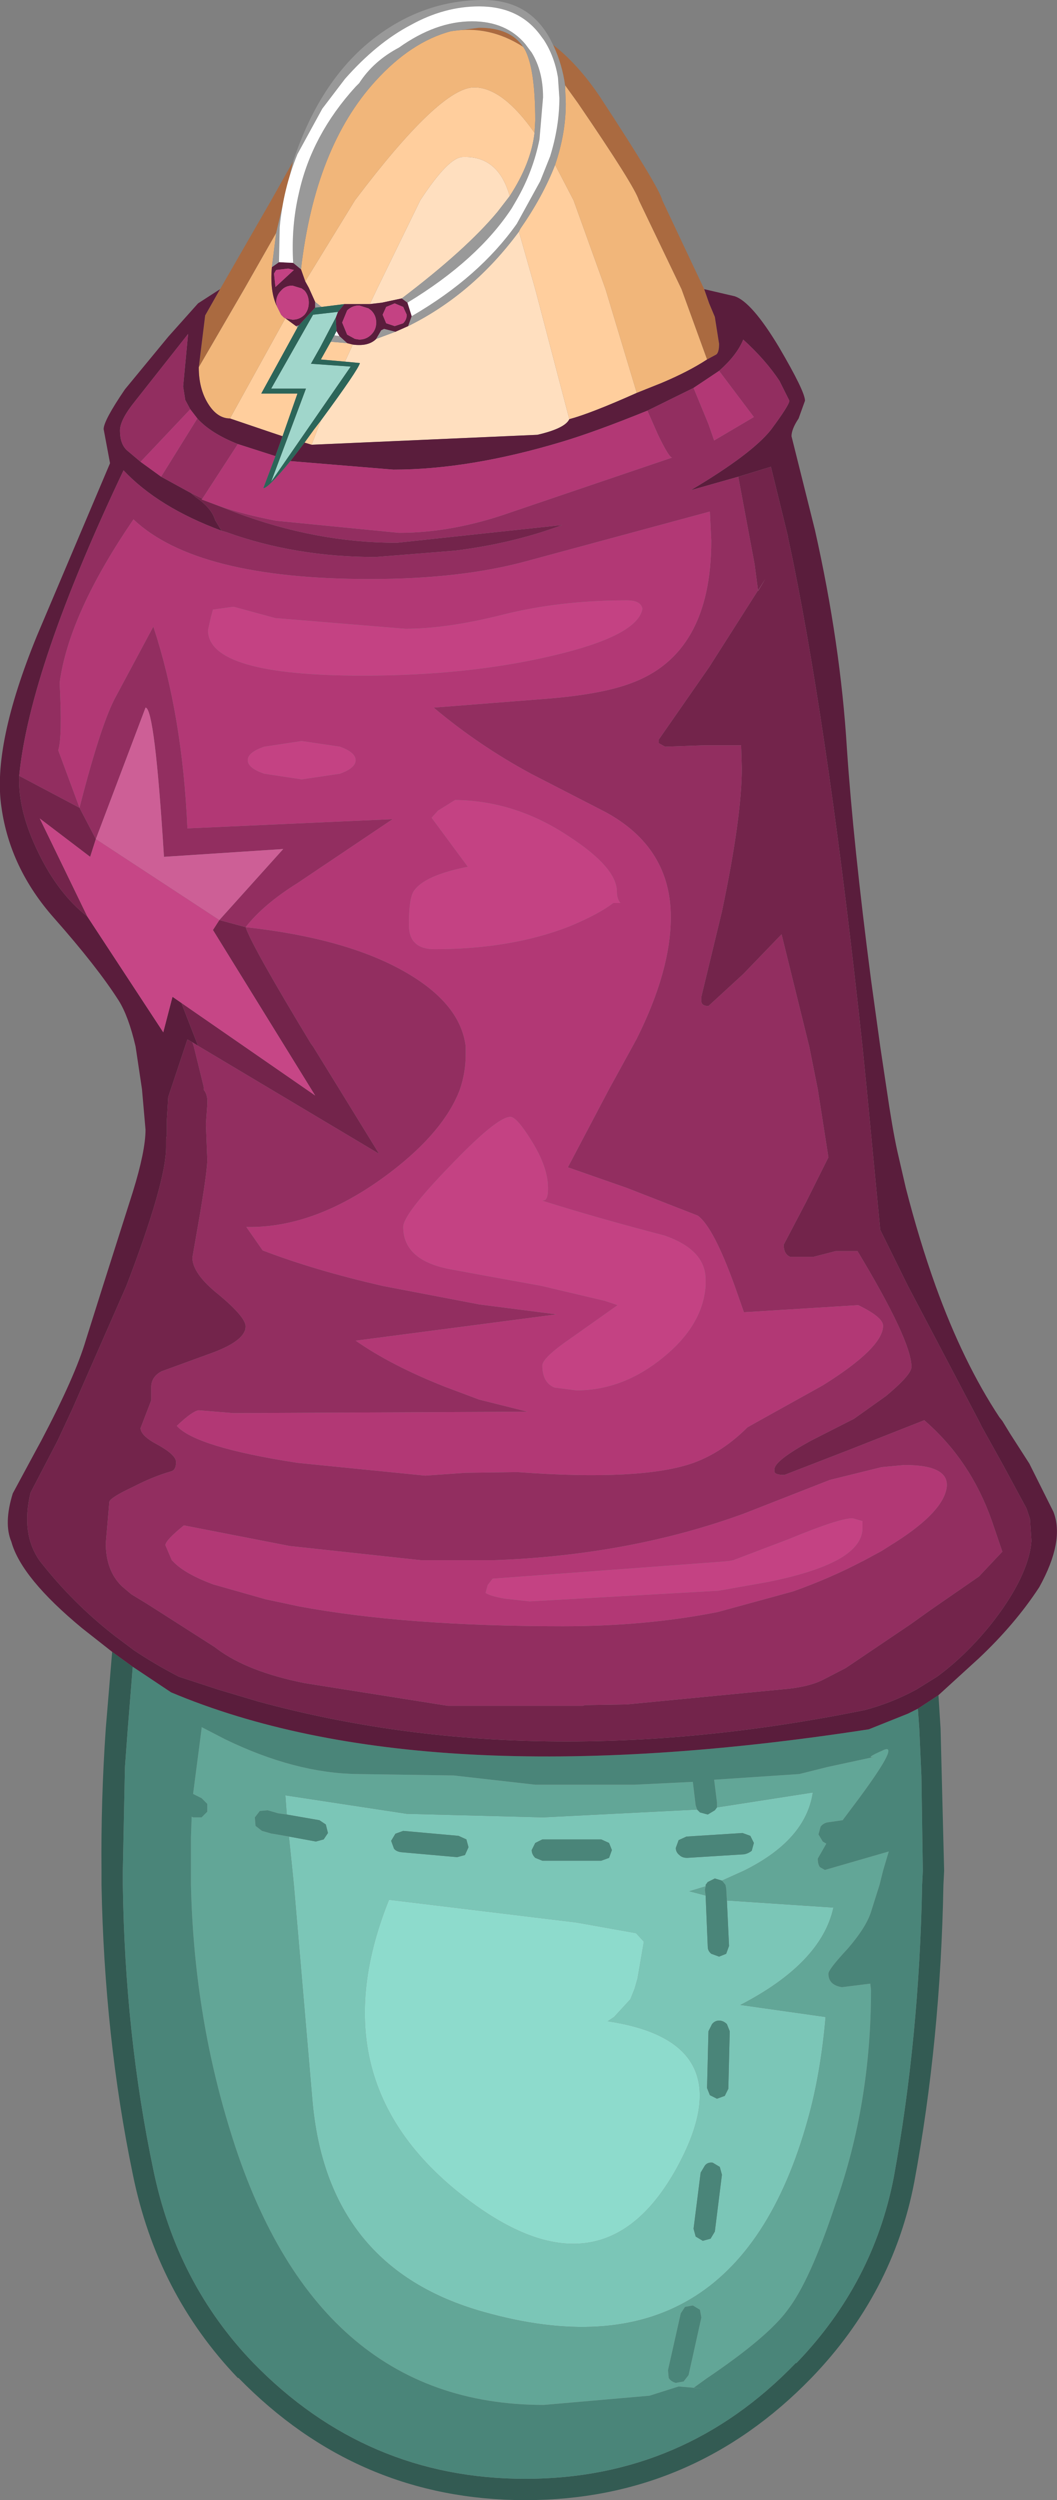 <?xml version="1.0" encoding="UTF-8" standalone="no"?>
<svg xmlns:ffdec="https://www.free-decompiler.com/flash" xmlns:xlink="http://www.w3.org/1999/xlink" ffdec:objectType="shape" height="175.95px" width="74.45px" xmlns="http://www.w3.org/2000/svg">
  <rect width="100%" height="100%" fill="#808080" stroke="none"/>
  <g transform="matrix(1.0, 0.0, 0.0, 1.0, 30.7, 138.6)">
    <path d="M19.8 -11.4 L26.55 -12.45 Q26.05 -9.1 21.7 -6.95 L20.15 -6.25 19.65 -6.4 19.15 -6.15 19.0 -5.95 19.0 -5.85 17.85 -5.5 19.0 -5.2 19.15 -1.6 Q19.15 -1.3 19.4 -1.1 L19.95 -0.9 20.45 -1.1 20.65 -1.65 20.5 -4.85 28.0 -4.35 Q27.15 -0.45 21.45 2.5 L27.45 3.35 Q27.1 7.35 26.2 10.55 21.05 29.1 3.35 24.1 -7.7 21.0 -8.7 9.15 L-10.0 -5.95 -10.1 -6.95 -10.35 -9.35 -8.45 -9.0 -7.9 -9.15 -7.6 -9.6 -7.75 -10.2 -8.2 -10.5 -10.5 -10.9 -10.6 -12.25 -2.05 -10.95 7.55 -10.7 18.4 -11.25 18.6 -11.05 19.15 -10.9 19.65 -11.2 19.8 -11.4 M-2.45 -8.25 L1.5 -7.9 2.05 -8.05 2.3 -8.6 2.15 -9.15 1.6 -9.4 -2.3 -9.75 -2.85 -9.55 -3.15 -9.05 -2.95 -8.5 Q-2.8 -8.3 -2.45 -8.25 M10.15 -7.65 L11.65 -7.65 12.2 -7.85 12.4 -8.4 12.2 -8.9 11.65 -9.15 10.15 -9.15 7.5 -9.15 7.0 -8.9 6.75 -8.4 Q6.75 -8.1 7.0 -7.85 L7.5 -7.65 10.15 -7.65 M17.7 -7.85 L21.7 -8.1 Q22.0 -8.15 22.25 -8.35 L22.4 -8.9 22.15 -9.4 21.6 -9.6 17.65 -9.35 17.1 -9.1 16.9 -8.55 Q16.9 -8.25 17.15 -8.05 17.35 -7.85 17.7 -7.85 M-3.3 -4.9 Q-8.65 8.4 2.8 16.6 11.9 23.1 16.95 14.0 21.85 5.1 12.1 3.65 L12.55 3.35 13.7 2.1 14.0 1.35 14.2 0.65 14.65 -1.95 14.1 -2.55 9.9 -3.3 -3.3 -4.9 M20.6 8.4 L20.7 4.35 20.5 3.85 Q20.25 3.6 19.95 3.6 19.65 3.6 19.45 3.85 L19.2 4.35 19.1 8.35 19.3 8.85 19.8 9.1 20.35 8.9 20.6 8.4 M19.65 18.45 L20.15 14.45 20.0 13.9 19.5 13.6 Q19.15 13.55 18.95 13.8 L18.65 14.3 18.15 18.25 18.3 18.8 18.8 19.1 19.35 18.95 19.65 18.45" fill="#7bc6b7" fill-rule="evenodd" stroke="none"/>
    <path d="M35.4 -19.3 L35.55 -16.95 35.8 -6.95 35.75 -5.95 Q35.55 5.0 33.7 14.95 32.2 22.8 26.45 28.75 18.1 37.35 6.3 37.35 -5.5 37.35 -13.9 28.75 L-13.95 28.75 Q-19.65 22.8 -21.35 14.4 -23.35 4.75 -23.55 -5.95 L-23.55 -6.95 Q-23.6 -11.85 -23.25 -16.95 L-22.8 -22.35 -21.35 -21.3 -21.7 -16.95 -21.9 -14.25 -22.05 -6.95 -22.05 -5.95 Q-21.9 4.6 -19.9 14.1 -18.25 22.1 -12.85 27.7 -4.9 35.85 6.3 35.85 17.5 35.85 25.35 27.7 L25.4 27.7 Q30.8 22.1 32.25 14.65 34.05 4.85 34.25 -5.95 L34.3 -6.95 34.2 -13.6 34.05 -16.95 33.95 -18.35 35.4 -19.3" fill="#335b53" fill-rule="evenodd" stroke="none"/>
    <path d="M18.4 -11.25 L18.3 -11.55 18.1 -13.2 14.0 -13.0 7.0 -13.0 1.25 -13.65 -5.5 -13.75 Q-9.9 -13.8 -14.85 -16.2 L-16.3 -16.95 -16.5 -17.05 -16.5 -16.95 -17.1 -12.35 -16.5 -12.05 -16.1 -11.65 -16.1 -11.1 -16.5 -10.7 -17.1 -10.7 -17.2 -10.75 -17.25 -9.3 -17.25 -6.95 -17.25 -5.95 Q-17.05 3.05 -14.5 11.3 -8.6 30.65 7.6 30.65 L15.05 30.0 17.1 29.35 18.85 29.5 18.15 29.45 19.05 28.8 Q23.35 25.9 24.75 24.0 26.35 21.95 28.15 16.5 30.65 9.45 30.65 1.45 L30.6 1.0 28.6 1.25 Q27.65 1.1 27.65 0.3 27.65 0.0 29.0 -1.45 30.3 -2.95 30.65 -4.05 L31.25 -5.95 31.5 -6.95 31.9 -8.3 27.4 -7.0 27.05 -7.2 Q26.9 -7.4 26.9 -7.8 L27.5 -8.85 27.25 -9.0 26.95 -9.5 27.1 -10.05 Q27.3 -10.3 27.6 -10.35 L28.65 -10.5 29.85 -12.1 Q32.8 -16.1 31.45 -15.4 30.2 -14.85 30.85 -14.95 L27.6 -14.25 25.6 -13.75 19.6 -13.35 19.8 -11.75 19.8 -11.4 19.65 -11.2 19.15 -10.9 18.6 -11.05 18.4 -11.25 M20.15 -6.25 L20.2 -6.2 20.4 -5.95 20.45 -5.7 20.5 -4.85 20.65 -1.65 20.45 -1.1 19.95 -0.9 19.4 -1.1 Q19.15 -1.3 19.15 -1.6 L19.0 -5.2 18.95 -5.6 19.0 -5.85 19.0 -5.95 19.15 -6.15 19.65 -6.4 20.15 -6.25 M-10.35 -9.35 L-11.5 -9.55 -11.55 -9.55 -12.25 -9.75 -12.7 -10.1 -12.75 -10.7 -12.4 -11.15 -11.85 -11.2 -11.15 -11.0 -11.2 -11.0 -10.5 -10.9 -8.2 -10.5 -7.75 -10.2 -7.6 -9.6 -7.9 -9.15 -8.45 -9.0 -10.35 -9.35 M17.7 -7.85 Q17.35 -7.85 17.15 -8.05 16.9 -8.25 16.9 -8.55 L17.1 -9.1 17.65 -9.35 21.6 -9.6 22.15 -9.4 22.4 -8.9 22.25 -8.35 Q22.0 -8.15 21.7 -8.1 L17.7 -7.85 M10.15 -7.65 L7.5 -7.65 7.0 -7.85 Q6.75 -8.1 6.75 -8.4 L7.0 -8.9 7.5 -9.15 10.15 -9.15 11.65 -9.15 12.2 -8.9 12.4 -8.4 12.2 -7.85 11.65 -7.65 10.15 -7.65 M-2.45 -8.25 Q-2.8 -8.3 -2.95 -8.5 L-3.15 -9.05 -2.85 -9.55 -2.3 -9.75 1.6 -9.4 2.15 -9.15 2.3 -8.6 2.05 -8.05 1.5 -7.9 -2.45 -8.25 M-21.35 -21.3 L-18.65 -19.5 Q-0.95 -12.05 30.5 -16.9 L33.25 -18.0 33.95 -18.35 34.05 -16.95 34.2 -13.6 34.3 -6.95 34.25 -5.95 Q34.05 4.85 32.25 14.65 30.8 22.1 25.4 27.7 L25.35 27.7 Q17.5 35.85 6.3 35.85 -4.9 35.85 -12.85 27.7 -18.25 22.1 -19.9 14.1 -21.9 4.6 -22.05 -5.95 L-22.05 -6.95 -21.9 -14.25 -21.7 -16.95 -21.35 -21.3 M19.65 18.45 L19.35 18.95 18.8 19.1 18.3 18.8 18.15 18.25 18.65 14.3 18.95 13.8 Q19.15 13.55 19.5 13.6 L20.0 13.9 20.15 14.45 19.65 18.45 M20.6 8.4 L20.35 8.9 19.8 9.1 19.3 8.85 19.1 8.35 19.2 4.35 19.45 3.85 Q19.65 3.6 19.95 3.6 20.25 3.6 20.5 3.85 L20.7 4.35 20.6 8.4 M17.8 28.55 L17.45 29.0 16.9 29.1 Q16.55 29.0 16.4 28.75 L16.35 28.2 17.25 24.2 17.55 23.75 18.1 23.65 18.6 23.95 18.7 24.5 17.8 28.55" fill="#4a8579" fill-rule="evenodd" stroke="none"/>
    <path d="M19.8 -11.4 L19.8 -11.75 19.6 -13.35 25.6 -13.75 27.6 -14.25 30.85 -14.95 Q30.2 -14.85 31.45 -15.4 32.8 -16.1 29.85 -12.1 L28.65 -10.5 27.6 -10.35 Q27.3 -10.3 27.1 -10.05 L26.95 -9.5 27.25 -9.0 27.5 -8.85 26.9 -7.8 Q26.9 -7.4 27.05 -7.2 L27.4 -7.0 31.9 -8.3 31.5 -6.95 31.25 -5.95 30.65 -4.05 Q30.3 -2.95 29.0 -1.45 27.65 0.0 27.65 0.3 27.65 1.1 28.6 1.25 L30.6 1.0 30.65 1.45 Q30.65 9.45 28.15 16.5 26.35 21.95 24.75 24.0 23.35 25.9 19.05 28.8 L18.15 29.45 18.85 29.5 17.1 29.35 15.05 30.0 7.6 30.65 Q-8.6 30.65 -14.5 11.3 -17.05 3.05 -17.25 -5.95 L-17.25 -6.95 -17.25 -9.3 -17.2 -10.75 -17.1 -10.7 -16.5 -10.7 -16.1 -11.1 -16.1 -11.65 -16.5 -12.05 -17.1 -12.35 -16.5 -16.95 -16.5 -17.05 -16.3 -16.95 -14.85 -16.2 Q-9.9 -13.8 -5.5 -13.75 L1.25 -13.65 7.0 -13.0 14.0 -13.0 18.1 -13.2 18.3 -11.55 18.4 -11.25 7.55 -10.7 -2.05 -10.95 -10.6 -12.25 -10.5 -10.9 -11.2 -11.0 -11.15 -11.0 -11.85 -11.2 -12.4 -11.15 -12.75 -10.7 -12.7 -10.1 -12.25 -9.75 -11.55 -9.55 -11.5 -9.55 -10.35 -9.35 -10.1 -6.95 -10.0 -5.95 -8.7 9.15 Q-7.7 21.0 3.35 24.1 21.05 29.1 26.2 10.55 27.1 7.35 27.45 3.35 L21.45 2.5 Q27.15 -0.45 28.0 -4.35 L20.5 -4.85 20.45 -5.7 20.4 -5.95 20.2 -6.2 20.15 -6.25 21.7 -6.95 Q26.05 -9.1 26.55 -12.45 L19.8 -11.4 M19.0 -5.85 L18.95 -5.6 19.0 -5.2 17.85 -5.5 19.0 -5.85 M17.8 28.55 L18.7 24.5 18.6 23.95 18.1 23.65 17.55 23.75 17.25 24.2 16.35 28.2 16.4 28.75 Q16.55 29.0 16.9 29.1 L17.45 29.0 17.8 28.55" fill="#62a697" fill-rule="evenodd" stroke="none"/>
    <path d="M-3.3 -4.9 L9.9 -3.3 14.1 -2.55 14.65 -1.95 14.2 0.65 14.0 1.35 13.7 2.1 12.55 3.35 12.1 3.65 Q21.85 5.1 16.95 14.0 11.9 23.1 2.8 16.6 -8.65 8.4 -3.3 -4.9" fill="#8ddbcc" fill-rule="evenodd" stroke="none"/>
    <path d="M1.05 -136.4 L3.05 -136.65 Q5.25 -136.65 6.15 -135.3 3.75 -136.85 1.05 -136.4 M9.1 -132.6 Q8.9 -134.05 8.3 -135.35 L8.25 -135.45 Q10.0 -134.1 11.55 -131.8 15.75 -125.4 15.95 -124.5 L18.9 -118.25 19.25 -117.25 19.65 -116.3 19.95 -114.4 Q19.95 -113.8 19.75 -113.65 L19.1 -113.3 17.3 -118.25 14.3 -124.5 Q14.0 -125.5 10.0 -131.35 L9.1 -132.6 M-10.05 -127.25 L-11.25 -122.2 -13.5 -118.25 -16.7 -112.75 -16.25 -116.4 -15.2 -118.25 -11.6 -124.5 -10.05 -127.25" fill="#aa6a40" fill-rule="evenodd" stroke="none"/>
    <path d="M5.2 -124.8 L4.35 -123.7 Q2.15 -121.05 -2.4 -117.6 L-3.8 -117.3 -4.65 -117.2 -4.15 -118.25 -1.1 -124.5 Q0.9 -127.55 1.9 -127.55 4.4 -127.65 5.2 -124.8 M-1.95 -115.65 Q2.6 -117.9 5.85 -122.3 L7.0 -118.25 9.4 -109.1 Q9.1 -108.45 7.15 -108.0 L-8.75 -107.3 -8.1 -109.0 Q-5.45 -112.6 -5.35 -113.05 L-6.4 -113.15 -5.85 -114.35 Q-4.75 -114.2 -4.2 -114.75 L-2.85 -115.25 -1.95 -115.65" fill="#ffdfbf" fill-rule="evenodd" stroke="none"/>
    <path d="M6.95 -129.25 Q6.7 -127.1 5.2 -124.8 4.4 -127.65 1.9 -127.55 0.9 -127.55 -1.1 -124.5 L-4.15 -118.25 -4.65 -117.2 -6.45 -117.2 -8.05 -117.0 -8.5 -117.35 -8.95 -118.35 -9.2 -118.8 -5.7 -124.5 Q0.3 -132.45 2.7 -132.45 4.7 -132.45 6.95 -129.25 M5.85 -122.3 L5.95 -122.5 Q7.55 -124.8 8.4 -127.0 L9.7 -124.5 11.95 -118.25 14.15 -110.95 Q10.9 -109.5 9.4 -109.1 L7.0 -118.25 5.85 -122.3 M-10.8 -107.9 L-11.55 -108.15 -14.5 -109.15 -10.6 -116.2 -9.85 -115.65 -9.75 -115.55 -12.3 -110.9 -9.75 -110.9 -10.8 -107.9 M-6.25 -114.45 L-5.85 -114.35 -6.4 -113.15 -8.1 -113.3 -7.4 -114.55 -6.25 -114.45 M-8.1 -109.0 L-8.75 -107.3 -9.25 -107.45 -8.6 -108.35 -8.1 -109.0" fill="#ffce9d" fill-rule="evenodd" stroke="none"/>
    <path d="M6.15 -135.3 L6.25 -135.15 Q7.0 -133.8 7.0 -130.1 L6.95 -129.25 Q4.7 -132.45 2.7 -132.45 0.3 -132.45 -5.7 -124.5 L-9.2 -118.8 -9.5 -119.65 Q-8.5 -128.25 -4.25 -132.9 -1.75 -135.65 1.05 -136.4 3.75 -136.85 6.15 -135.3 M-11.25 -122.2 L-11.55 -119.8 Q-11.7 -118.1 -11.2 -117.05 L-10.9 -116.45 -10.7 -116.25 -10.6 -116.2 -14.5 -109.15 Q-15.4 -109.15 -16.05 -110.2 -16.7 -111.25 -16.7 -112.75 L-13.5 -118.25 -11.25 -122.2 M8.4 -127.0 Q9.15 -129.2 9.15 -131.3 L9.1 -132.6 10.0 -131.35 Q14.0 -125.5 14.3 -124.5 L17.3 -118.25 19.1 -113.3 Q17.8 -112.45 15.9 -111.65 L14.15 -110.95 11.95 -118.25 9.7 -124.5 8.4 -127.0" fill="#f1b67a" fill-rule="evenodd" stroke="none"/>
    <path d="M-2.4 -117.6 L-2.0 -117.3 -1.7 -116.35 -1.95 -115.65 -2.85 -115.25 -3.65 -115.45 -3.85 -115.35 -4.2 -114.75 Q-4.75 -114.2 -5.85 -114.35 L-6.25 -114.45 -6.8 -114.95 -7.0 -115.3 -7.05 -116.25 -6.9 -116.65 -6.45 -117.2 -4.65 -117.2 -3.8 -117.3 -2.4 -117.6 M-10.05 -120.1 L-9.5 -119.65 -9.2 -118.8 -8.95 -118.35 -8.5 -117.35 -8.5 -116.95 -9.65 -115.7 -9.85 -115.65 -10.6 -116.2 -10.1 -116.1 Q-9.6 -116.1 -9.25 -116.45 -8.95 -116.8 -8.95 -117.3 -8.95 -117.8 -9.25 -118.15 L-9.45 -118.3 -10.1 -118.5 Q-10.6 -118.5 -10.9 -118.15 -11.25 -117.8 -11.25 -117.3 L-11.2 -117.05 Q-11.7 -118.1 -11.55 -119.8 L-11.05 -120.15 -10.05 -120.1 M19.1 -113.3 L19.75 -113.65 Q19.95 -113.8 19.95 -114.4 L19.65 -116.3 19.25 -117.25 18.9 -118.25 21.05 -117.75 Q22.25 -117.35 24.15 -114.2 26.0 -111.05 26.0 -110.4 L25.55 -109.15 Q25.05 -108.4 25.05 -107.9 L26.7 -101.3 Q28.5 -93.3 28.95 -85.95 29.4 -79.25 30.65 -69.65 L31.3 -64.95 31.75 -61.95 Q32.15 -59.2 32.5 -57.6 L33.1 -55.0 Q34.05 -51.3 35.2 -48.1 37.15 -42.7 39.7 -38.85 L39.9 -38.6 40.45 -37.7 41.8 -35.6 43.5 -32.2 Q44.3 -30.15 42.5 -26.9 40.8 -24.3 38.25 -21.9 L35.4 -19.3 33.95 -18.35 33.25 -18.0 30.5 -16.9 Q-0.95 -12.05 -18.65 -19.5 L-21.35 -21.3 -22.8 -22.35 -24.9 -24.0 Q-29.2 -27.55 -29.9 -30.1 -30.45 -31.4 -29.8 -33.5 L-28.1 -36.65 -27.8 -37.2 Q-25.4 -41.75 -24.65 -44.3 L-23.45 -48.1 -21.35 -54.7 Q-20.45 -57.6 -20.45 -59.1 L-20.7 -61.95 -21.15 -64.95 Q-21.65 -67.1 -22.35 -68.2 -23.85 -70.55 -26.9 -74.0 -30.0 -77.5 -30.6 -81.8 -31.25 -86.15 -28.1 -93.85 L-22.95 -106.0 -23.4 -108.4 Q-23.4 -109.0 -21.9 -111.2 L-18.85 -114.9 -16.75 -117.25 -15.2 -118.25 -16.25 -116.4 -16.7 -112.75 Q-16.7 -111.25 -16.05 -110.2 -15.4 -109.15 -14.5 -109.15 L-11.55 -108.15 -10.8 -107.9 -11.3 -106.5 -13.95 -107.35 Q-15.85 -108.1 -16.8 -109.15 L-17.3 -109.8 -17.65 -110.45 -17.8 -111.4 -17.45 -115.1 -21.2 -110.35 Q-22.25 -109.05 -22.25 -108.3 -22.25 -107.35 -21.75 -106.9 L-20.8 -106.1 -19.35 -105.05 -17.25 -103.9 -16.9 -103.6 Q-15.8 -102.85 -15.55 -102.0 L-15.1 -101.25 Q-19.55 -102.9 -22.0 -105.5 -28.6 -91.6 -29.35 -84.0 -29.45 -81.55 -28.0 -78.6 -26.6 -75.7 -24.55 -74.1 L-19.2 -65.95 -18.55 -68.45 -17.9 -68.0 -17.9 -67.95 -16.75 -65.0 -17.15 -65.25 -17.5 -65.45 -18.85 -61.4 -18.95 -59.8 -18.95 -58.8 -19.0 -58.4 -19.0 -57.9 Q-19.0 -55.4 -21.8 -48.1 L-25.6 -39.45 -26.65 -37.2 -28.55 -33.55 Q-29.25 -30.65 -27.9 -28.75 -25.6 -25.8 -22.65 -23.5 L-21.25 -22.45 Q-19.75 -21.45 -18.1 -20.6 L-15.35 -19.7 -12.5 -18.85 Q7.0 -13.55 30.2 -18.25 32.1 -18.75 33.85 -19.7 L35.3 -20.6 Q37.35 -22.1 39.15 -24.35 41.5 -27.35 41.9 -29.7 L41.95 -30.15 41.85 -31.7 41.6 -32.45 39.95 -35.5 38.45 -38.2 38.25 -38.6 33.25 -48.1 31.3 -52.05 30.35 -61.95 30.05 -64.95 Q27.75 -86.35 25.15 -99.15 L24.8 -100.8 24.8 -100.85 23.6 -105.75 21.3 -105.05 17.95 -104.1 Q22.25 -106.65 23.6 -108.35 24.9 -110.1 24.9 -110.4 L24.2 -111.8 Q23.2 -113.3 21.65 -114.7 21.2 -113.6 19.95 -112.5 L18.15 -111.3 14.9 -109.7 Q11.2 -108.2 8.85 -107.5 2.35 -105.55 -3.0 -105.55 L-10.25 -106.15 -9.25 -107.45 -8.75 -107.3 7.15 -108.0 Q9.1 -108.45 9.4 -109.1 10.9 -109.5 14.15 -110.95 L15.9 -111.65 Q17.8 -112.45 19.1 -113.3 M-10.7 -116.25 L-10.6 -116.2 -10.7 -116.25 M-6.25 -116.75 L-6.6 -115.9 -6.25 -115.05 -5.7 -114.75 -5.4 -114.7 Q-4.9 -114.7 -4.55 -115.05 -4.2 -115.4 -4.2 -115.9 -4.2 -116.4 -4.55 -116.75 L-4.75 -116.9 -5.4 -117.1 Q-5.9 -117.1 -6.25 -116.75 M-2.3 -117.0 L-2.9 -117.25 -3.5 -117.0 -3.75 -116.45 -3.5 -115.85 -2.9 -115.65 -2.3 -115.85 Q-2.05 -116.1 -2.05 -116.45 L-2.3 -117.0 M-11.3 -118.4 L-10.0 -119.6 -10.4 -119.7 -11.25 -119.6 -11.4 -119.35 -11.3 -118.4" fill="#5a1d3c" fill-rule="evenodd" stroke="none"/>
    <path d="M-15.3 -103.0 L-14.15 -102.55 Q-8.45 -100.4 -2.75 -100.4 L8.9 -101.65 Q5.4 -100.35 1.35 -99.85 L-4.25 -99.4 Q-9.9 -99.4 -14.75 -101.15 L-15.1 -101.25 -15.55 -102.0 Q-15.8 -102.85 -16.9 -103.6 L-17.25 -103.9 -16.45 -103.5 -16.5 -103.45 -15.3 -103.0 M-29.35 -84.0 L-25.1 -81.75 -23.95 -79.55 -24.35 -78.3 -27.9 -81.0 -24.55 -74.1 Q-26.6 -75.7 -28.0 -78.6 -29.45 -81.55 -29.35 -84.0 M-13.4 -73.35 Q-12.95 -72.0 -8.8 -65.15 L-8.65 -64.95 -6.8 -61.95 -4.0 -57.4 -16.75 -65.0 -17.9 -67.95 -17.9 -68.0 -8.5 -61.5 -15.7 -73.15 -15.25 -73.85 -13.4 -73.35 M-17.15 -65.25 L-17.05 -64.95 -16.35 -62.1 -16.35 -61.95 -16.35 -61.9 Q-16.05 -61.55 -16.1 -60.85 L-16.2 -59.5 -16.1 -57.0 Q-16.1 -56.25 -16.6 -53.25 L-17.15 -50.1 Q-17.15 -48.95 -15.25 -47.45 -13.4 -45.9 -13.4 -45.25 -13.4 -44.3 -15.6 -43.45 L-19.3 -42.1 Q-20.0 -41.75 -20.05 -41.05 L-20.05 -40.05 -20.8 -38.1 Q-20.8 -37.55 -19.55 -36.9 -18.3 -36.2 -18.3 -35.7 -18.3 -35.15 -18.65 -35.05 -19.9 -34.7 -21.35 -33.95 -22.95 -33.2 -23.0 -32.9 L-23.25 -30.0 Q-23.25 -28.05 -22.1 -26.95 L-21.45 -26.4 -20.3 -25.7 -15.6 -22.7 -15.4 -22.55 Q-13.25 -20.95 -9.25 -20.15 L0.85 -18.55 10.35 -18.55 10.5 -18.6 13.45 -18.65 24.3 -19.7 Q26.25 -19.85 27.3 -20.4 L28.85 -21.2 29.3 -21.5 33.45 -24.3 34.85 -25.3 38.25 -27.65 39.9 -29.4 39.15 -31.6 Q37.65 -35.85 34.4 -38.65 L29.2 -36.6 24.55 -34.8 Q23.95 -34.8 23.85 -35.0 L23.85 -35.2 Q23.85 -35.8 26.4 -37.2 L29.45 -38.75 31.7 -40.35 Q33.5 -41.85 33.5 -42.4 33.5 -44.25 29.7 -50.55 L28.15 -50.55 26.6 -50.15 24.95 -50.15 Q24.5 -50.35 24.5 -51.0 L26.1 -54.05 27.65 -57.15 26.9 -61.95 26.3 -64.95 26.25 -65.15 24.35 -72.85 21.65 -70.05 19.2 -67.8 Q18.75 -67.8 18.7 -68.1 L18.7 -68.45 20.15 -74.45 Q21.55 -81.1 21.55 -84.55 L21.5 -86.15 18.9 -86.15 16.15 -86.05 15.7 -86.3 15.7 -86.55 19.25 -91.65 23.2 -97.85 22.7 -97.0 22.45 -98.9 21.3 -105.05 23.6 -105.75 24.8 -100.85 24.8 -100.8 25.15 -99.15 Q27.75 -86.35 30.05 -64.95 L30.35 -61.95 31.3 -52.05 33.25 -48.1 38.25 -38.6 38.45 -38.2 39.95 -35.5 41.6 -32.45 41.85 -31.7 41.95 -30.15 41.9 -29.7 Q41.5 -27.35 39.15 -24.35 37.35 -22.1 35.3 -20.6 L33.85 -19.7 Q32.1 -18.75 30.2 -18.25 7.0 -13.55 -12.5 -18.85 L-15.35 -19.7 -18.1 -20.6 Q-19.75 -21.45 -21.25 -22.45 L-22.65 -23.5 Q-25.6 -25.8 -27.9 -28.75 -29.25 -30.65 -28.55 -33.55 L-26.65 -37.2 -25.6 -39.45 -21.8 -48.1 Q-19.0 -55.4 -19.0 -57.9 L-19.0 -58.4 -18.95 -58.8 -18.95 -59.8 -18.85 -61.4 -17.5 -65.45 -17.15 -65.25" fill="#73244b" fill-rule="evenodd" stroke="none"/>
    <path d="M-15.1 -101.25 L-14.75 -101.15 Q-9.9 -99.4 -4.25 -99.4 L1.35 -99.85 Q5.4 -100.35 8.9 -101.65 L-2.75 -100.4 Q-8.45 -100.4 -14.15 -102.55 L-15.3 -103.0 Q-13.6 -102.4 -11.25 -101.95 L-2.6 -101.1 Q1.2 -101.1 5.3 -102.55 L16.65 -106.4 Q16.45 -106.35 15.65 -108.0 L14.9 -109.7 18.15 -111.3 19.2 -108.75 19.6 -107.6 22.4 -109.25 19.95 -112.5 Q21.2 -113.6 21.65 -114.7 23.2 -113.3 24.2 -111.8 L24.9 -110.4 Q24.9 -110.1 23.6 -108.35 22.25 -106.65 17.95 -104.1 L21.3 -105.05 22.45 -98.9 22.7 -97.0 23.2 -97.85 19.25 -91.65 15.7 -86.55 15.7 -86.3 16.15 -86.05 18.9 -86.15 21.5 -86.15 21.55 -84.55 Q21.55 -81.1 20.15 -74.45 L18.7 -68.45 18.7 -68.1 Q18.75 -67.8 19.2 -67.8 L21.65 -70.05 24.35 -72.85 26.25 -65.15 26.3 -64.95 26.9 -61.95 27.65 -57.15 26.1 -54.05 24.5 -51.0 Q24.5 -50.35 24.95 -50.15 L26.6 -50.15 28.15 -50.55 29.7 -50.55 Q33.5 -44.25 33.5 -42.4 33.5 -41.85 31.7 -40.35 L29.45 -38.75 26.4 -37.2 Q23.85 -35.8 23.85 -35.2 L23.85 -35.0 Q23.95 -34.8 24.55 -34.8 L29.2 -36.6 34.4 -38.65 Q37.65 -35.85 39.15 -31.6 L39.9 -29.4 38.25 -27.65 34.85 -25.3 33.45 -24.3 29.3 -21.5 28.85 -21.2 27.3 -20.4 Q26.25 -19.85 24.3 -19.7 L13.45 -18.65 10.5 -18.6 10.35 -18.55 0.85 -18.55 -9.25 -20.15 Q-13.25 -20.95 -15.4 -22.55 L-15.6 -22.7 -20.3 -25.7 -21.45 -26.4 -22.1 -26.95 Q-23.25 -28.05 -23.25 -30.0 L-23.0 -32.9 Q-22.95 -33.2 -21.35 -33.95 -19.9 -34.7 -18.65 -35.05 -18.3 -35.15 -18.3 -35.7 -18.3 -36.2 -19.55 -36.9 -20.8 -37.55 -20.8 -38.1 L-20.05 -40.05 -20.05 -41.05 Q-20.0 -41.75 -19.3 -42.1 L-15.6 -43.45 Q-13.4 -44.3 -13.4 -45.25 -13.4 -45.9 -15.25 -47.45 -17.15 -48.95 -17.15 -50.1 L-16.6 -53.25 Q-16.1 -56.25 -16.1 -57.0 L-16.2 -59.5 -16.1 -60.85 Q-16.05 -61.55 -16.35 -61.9 L-16.35 -61.95 -16.35 -62.1 -17.05 -64.95 -17.15 -65.25 -16.75 -65.0 -4.0 -57.4 -6.8 -61.95 -8.65 -64.95 -8.8 -65.15 Q-12.95 -72.0 -13.4 -73.35 -6.15 -72.55 -2.0 -70.1 1.75 -67.9 2.1 -64.95 L2.1 -64.35 Q2.1 -63.15 1.7 -61.95 0.6 -59.0 -3.2 -56.1 -8.4 -52.15 -13.35 -52.25 L-12.2 -50.6 Q-8.55 -49.2 -3.75 -48.1 L3.05 -46.8 8.5 -46.1 -5.65 -44.25 Q-3.15 -42.5 0.65 -41.0 L3.05 -40.1 6.45 -39.25 -14.25 -39.15 -16.7 -39.35 Q-17.15 -39.3 -18.25 -38.25 -16.9 -36.75 -9.75 -35.65 L-0.75 -34.75 2.1 -34.95 5.75 -35.0 Q14.5 -34.35 18.15 -35.65 20.2 -36.4 21.95 -38.15 L22.75 -38.6 27.25 -41.1 Q31.5 -43.75 31.5 -45.3 31.5 -45.9 29.75 -46.75 L21.7 -46.25 21.05 -48.1 Q19.55 -52.25 18.45 -53.05 L13.45 -55.0 9.3 -56.45 12.2 -61.95 13.85 -64.95 14.15 -65.5 Q16.55 -70.3 16.55 -74.05 16.55 -78.95 11.95 -81.45 L6.7 -84.15 Q3.0 -86.15 -0.15 -88.8 L7.5 -89.4 Q11.55 -89.7 13.7 -90.5 19.4 -92.55 19.4 -100.55 L19.3 -102.6 6.35 -99.1 Q1.75 -97.85 -4.65 -97.85 -16.85 -97.85 -21.3 -102.05 -25.85 -95.4 -26.5 -90.55 -26.3 -86.7 -26.6 -85.8 L-25.1 -81.75 -29.35 -84.0 Q-28.6 -91.6 -22.0 -105.5 -19.55 -102.9 -15.1 -101.25 M-16.45 -103.5 L-17.25 -103.9 -19.35 -105.05 -16.8 -109.15 Q-15.85 -108.1 -13.95 -107.35 L-16.45 -103.5 M21.75 -32.1 Q13.7 -29.15 4.1 -28.8 L-1.05 -28.8 -10.3 -29.8 -17.75 -31.25 Q-19.05 -30.2 -19.05 -29.85 L-18.6 -28.8 -18.5 -28.7 Q-17.7 -27.85 -15.7 -27.1 L-12.0 -26.05 -9.65 -25.55 Q-2.15 -24.15 8.95 -24.15 14.8 -24.15 19.85 -25.15 L25.15 -26.6 Q27.7 -27.5 30.0 -28.7 L30.2 -28.8 31.4 -29.45 31.95 -29.8 Q35.55 -32.0 35.95 -33.75 36.35 -35.5 33.0 -35.5 L31.4 -35.35 27.75 -34.45 21.75 -32.1 M-20.8 -106.1 L-21.75 -106.9 Q-22.25 -107.35 -22.25 -108.3 -22.25 -109.05 -21.2 -110.35 L-17.45 -115.1 -17.8 -111.4 -17.65 -110.45 -17.3 -109.8 -20.8 -106.1 M-15.25 -73.85 L-10.75 -78.85 -19.15 -78.3 Q-19.8 -88.8 -20.45 -88.8 L-23.95 -79.55 -25.1 -81.75 Q-23.55 -87.8 -22.5 -89.65 L-19.9 -94.5 Q-17.85 -88.3 -17.5 -80.3 L-3.05 -80.95 -9.75 -76.45 Q-12.15 -74.95 -13.4 -73.35 L-15.25 -73.85" fill="#922e60" fill-rule="evenodd" stroke="none"/>
    <path d="M-15.3 -103.0 L-16.5 -103.45 -16.45 -103.5 -13.95 -107.35 -11.3 -106.5 -12.15 -104.25 Q-11.85 -104.2 -10.25 -106.15 L-3.0 -105.55 Q2.35 -105.55 8.85 -107.5 11.2 -108.2 14.9 -109.7 L15.65 -108.0 Q16.45 -106.35 16.65 -106.4 L5.3 -102.55 Q1.2 -101.1 -2.6 -101.1 L-11.25 -101.95 Q-13.6 -102.4 -15.3 -103.0 M-25.1 -81.75 L-26.6 -85.8 Q-26.3 -86.7 -26.5 -90.55 -25.85 -95.4 -21.3 -102.05 -16.85 -97.85 -4.65 -97.85 1.75 -97.85 6.35 -99.1 L19.3 -102.6 19.4 -100.55 Q19.4 -92.55 13.7 -90.5 11.55 -89.7 7.5 -89.4 L-0.15 -88.8 Q3.0 -86.15 6.7 -84.15 L11.95 -81.45 Q16.55 -78.95 16.55 -74.05 16.55 -70.3 14.15 -65.5 L13.85 -64.95 12.2 -61.95 9.3 -56.45 13.45 -55.0 18.45 -53.05 Q19.55 -52.25 21.05 -48.1 L21.7 -46.25 29.75 -46.75 Q31.5 -45.9 31.5 -45.3 31.5 -43.75 27.25 -41.1 L22.75 -38.6 21.95 -38.15 Q20.2 -36.4 18.15 -35.65 14.5 -34.35 5.75 -35.0 L2.1 -34.95 -0.75 -34.75 -9.75 -35.65 Q-16.9 -36.75 -18.25 -38.25 -17.15 -39.3 -16.7 -39.35 L-14.25 -39.15 6.45 -39.25 3.05 -40.1 0.65 -41.0 Q-3.15 -42.5 -5.65 -44.25 L8.5 -46.1 3.05 -46.8 -3.75 -48.1 Q-8.55 -49.2 -12.2 -50.6 L-13.35 -52.25 Q-8.4 -52.15 -3.2 -56.1 0.6 -59.0 1.7 -61.95 2.1 -63.15 2.1 -64.35 L2.1 -64.95 Q1.75 -67.9 -2.0 -70.1 -6.15 -72.55 -13.4 -73.35 -12.15 -74.95 -9.75 -76.45 L-3.05 -80.95 -17.5 -80.3 Q-17.85 -88.3 -19.9 -94.5 L-22.5 -89.65 Q-23.55 -87.8 -25.1 -81.75 M19.95 -112.5 L22.4 -109.25 19.6 -107.6 19.2 -108.75 18.15 -111.3 19.95 -112.5 M13.45 -96.35 Q8.75 -96.35 4.75 -95.35 0.8 -94.35 -2.15 -94.35 L-11.3 -95.1 -14.25 -95.9 -15.7 -95.7 -15.85 -95.15 -16.05 -94.25 Q-16.05 -91.05 -5.15 -91.05 2.25 -91.05 8.2 -92.45 14.2 -93.85 14.55 -95.75 14.45 -96.35 13.45 -96.35 M0.15 -81.55 L-0.3 -81.05 2.25 -77.6 Q-0.8 -77.0 -1.55 -75.9 -1.9 -75.4 -1.9 -73.5 -1.9 -71.8 -0.1 -71.8 5.3 -71.8 9.4 -73.4 11.45 -74.25 12.5 -75.05 L13.0 -75.05 Q12.75 -75.35 12.75 -75.85 12.75 -77.55 9.35 -79.75 5.6 -82.25 1.35 -82.3 L0.15 -81.55 M5.25 -60.0 Q4.3 -60.0 1.0 -56.55 -2.3 -53.15 -2.3 -52.25 -2.3 -49.85 1.15 -49.25 L3.05 -48.9 7.45 -48.1 11.9 -47.05 12.8 -46.75 9.55 -44.45 Q7.5 -43.05 7.5 -42.5 7.5 -41.3 8.35 -40.95 L9.9 -40.75 Q13.2 -40.75 16.05 -43.1 18.8 -45.35 19.0 -48.1 L19.0 -48.55 Q19.0 -50.65 16.1 -51.65 11.3 -52.9 7.5 -54.1 L7.7 -54.15 Q7.9 -54.3 7.9 -54.95 L7.9 -55.0 Q7.9 -56.45 6.75 -58.3 5.7 -60.0 5.25 -60.0 M30.05 -31.55 L29.35 -31.75 Q28.4 -31.75 24.9 -30.3 L20.95 -28.8 20.7 -28.75 20.2 -28.7 4.0 -27.5 3.65 -27.05 3.5 -26.5 Q3.75 -26.3 4.8 -26.1 L6.6 -25.9 19.9 -26.65 23.3 -27.25 Q26.35 -27.85 28.05 -28.7 L28.25 -28.8 Q30.0 -29.75 30.05 -31.0 L30.05 -31.55 M21.75 -32.1 L27.75 -34.45 31.4 -35.35 33.0 -35.5 Q36.35 -35.5 35.95 -33.75 35.55 -32.0 31.95 -29.8 L31.4 -29.45 30.2 -28.8 30.0 -28.7 Q27.7 -27.5 25.15 -26.6 L19.85 -25.15 Q14.8 -24.15 8.95 -24.15 -2.15 -24.15 -9.65 -25.55 L-12.0 -26.05 -15.7 -27.1 Q-17.7 -27.85 -18.5 -28.7 L-18.6 -28.8 -19.05 -29.85 Q-19.05 -30.2 -17.75 -31.25 L-10.3 -29.8 -1.05 -28.8 4.1 -28.8 Q13.7 -29.15 21.75 -32.1 M-17.3 -109.8 L-16.8 -109.15 -19.35 -105.05 -20.8 -106.1 -17.3 -109.8 M-12.1 -84.15 L-9.45 -83.75 -6.75 -84.15 Q-5.65 -84.55 -5.65 -85.1 -5.65 -85.65 -6.75 -86.05 L-9.45 -86.45 -12.1 -86.05 Q-13.25 -85.65 -13.25 -85.1 -13.25 -84.55 -12.1 -84.15" fill="#b23875" fill-rule="evenodd" stroke="none"/>
    <path d="M30.05 -31.55 L30.05 -31.0 Q30.0 -29.75 28.25 -28.8 L28.05 -28.7 Q26.35 -27.85 23.3 -27.25 L19.9 -26.65 6.6 -25.9 4.8 -26.1 Q3.75 -26.3 3.5 -26.5 L3.65 -27.05 4.0 -27.5 20.2 -28.7 20.7 -28.75 20.95 -28.8 24.9 -30.3 Q28.4 -31.75 29.35 -31.75 L30.05 -31.55 M5.25 -60.0 Q5.7 -60.0 6.75 -58.3 7.9 -56.45 7.9 -55.0 L7.9 -54.95 Q7.9 -54.3 7.7 -54.15 L7.5 -54.1 Q11.3 -52.9 16.1 -51.65 19.0 -50.65 19.0 -48.55 L19.0 -48.1 Q18.8 -45.35 16.05 -43.1 13.2 -40.75 9.9 -40.75 L8.35 -40.95 Q7.5 -41.3 7.5 -42.5 7.5 -43.05 9.55 -44.45 L12.8 -46.75 11.9 -47.05 7.45 -48.1 3.05 -48.9 1.15 -49.25 Q-2.3 -49.85 -2.3 -52.25 -2.3 -53.15 1.0 -56.55 4.3 -60.0 5.25 -60.0 M0.15 -81.55 L1.35 -82.3 Q5.6 -82.25 9.35 -79.75 12.75 -77.55 12.75 -75.85 12.75 -75.35 13.0 -75.05 L12.5 -75.05 Q11.45 -74.25 9.4 -73.4 5.3 -71.8 -0.1 -71.8 -1.9 -71.8 -1.9 -73.5 -1.9 -75.4 -1.55 -75.9 -0.8 -77.0 2.25 -77.6 L-0.3 -81.05 0.15 -81.55 M13.45 -96.35 Q14.45 -96.35 14.55 -95.75 14.2 -93.85 8.2 -92.45 2.25 -91.05 -5.15 -91.05 -16.05 -91.05 -16.05 -94.25 L-15.85 -95.15 -15.7 -95.7 -14.25 -95.9 -11.3 -95.1 -2.15 -94.35 Q0.8 -94.35 4.75 -95.35 8.75 -96.35 13.45 -96.35 M-11.2 -117.05 L-11.25 -117.3 Q-11.25 -117.8 -10.9 -118.15 -10.6 -118.5 -10.1 -118.5 L-9.45 -118.3 -9.25 -118.15 Q-8.95 -117.8 -8.95 -117.3 -8.95 -116.8 -9.25 -116.45 -9.6 -116.1 -10.1 -116.1 L-10.6 -116.2 -10.7 -116.25 -10.9 -116.45 -11.2 -117.05 M-6.25 -116.75 Q-5.9 -117.1 -5.4 -117.1 L-4.75 -116.9 -4.55 -116.75 Q-4.2 -116.4 -4.2 -115.9 -4.2 -115.4 -4.55 -115.05 -4.9 -114.7 -5.4 -114.7 L-5.7 -114.75 -6.25 -115.05 -6.6 -115.9 -6.25 -116.75 M-2.3 -117.0 L-2.05 -116.45 Q-2.05 -116.1 -2.3 -115.85 L-2.9 -115.65 -3.5 -115.85 -3.75 -116.45 -3.5 -117.0 -2.9 -117.25 -2.3 -117.0 M-11.3 -118.4 L-11.4 -119.35 -11.25 -119.6 -10.4 -119.7 -10.0 -119.6 -11.3 -118.4 M-12.1 -84.15 Q-13.25 -84.55 -13.25 -85.1 -13.25 -85.65 -12.1 -86.05 L-9.45 -86.45 -6.75 -86.05 Q-5.65 -85.65 -5.65 -85.1 -5.65 -84.55 -6.75 -84.15 L-9.45 -83.75 -12.1 -84.15" fill="#c44283" fill-rule="evenodd" stroke="none"/>
    <path d="M-23.95 -79.55 L-20.45 -88.8 Q-19.8 -88.8 -19.15 -78.3 L-10.75 -78.85 -15.25 -73.85 -23.95 -79.55" fill="#cd5f96" fill-rule="evenodd" stroke="none"/>
    <path d="M-23.95 -79.55 L-15.25 -73.85 -15.7 -73.15 -8.5 -61.5 -17.9 -68.0 -18.55 -68.45 -19.2 -65.95 -24.55 -74.1 -27.9 -81.0 -24.35 -78.3 -23.95 -79.55" fill="#c64686" fill-rule="evenodd" stroke="none"/>
    <path d="M6.15 -135.3 Q5.25 -136.65 3.05 -136.65 L1.05 -136.4 Q-1.75 -135.65 -4.25 -132.9 -8.5 -128.25 -9.5 -119.65 L-10.05 -120.1 Q-10.2 -122.65 -9.65 -125.0 -8.75 -129.1 -5.65 -132.5 L-5.4 -132.75 Q-4.4 -134.3 -2.6 -135.25 0.0 -137.1 2.55 -137.1 4.95 -137.1 6.3 -135.5 L6.75 -134.9 Q7.55 -133.6 7.55 -131.75 L7.3 -128.8 Q6.85 -126.55 5.7 -124.55 L5.35 -123.95 Q2.95 -120.3 -2.0 -117.3 L-2.4 -117.6 Q2.15 -121.05 4.35 -123.7 L5.2 -124.8 Q6.7 -127.1 6.95 -129.25 L7.0 -130.1 Q7.0 -133.8 6.25 -135.15 L6.15 -135.3 M8.25 -135.45 L8.3 -135.35 Q8.9 -134.05 9.1 -132.6 L9.15 -131.3 Q9.15 -129.2 8.4 -127.0 7.55 -124.8 5.95 -122.5 L5.85 -122.3 Q2.6 -117.9 -1.95 -115.65 L-1.7 -116.35 Q3.05 -119.1 5.7 -122.85 L7.35 -125.85 8.05 -127.6 Q8.7 -129.7 8.7 -131.7 L8.6 -133.15 Q8.35 -134.65 7.6 -135.8 L7.45 -136.0 Q5.95 -138.15 3.05 -138.15 0.6 -138.15 -1.75 -136.85 -4.15 -135.6 -6.4 -133.05 L-8.0 -130.95 -9.75 -127.75 Q-10.75 -125.3 -11.0 -122.6 L-11.05 -120.15 -11.55 -119.8 -11.25 -122.2 -10.05 -127.25 Q-8.1 -133.15 -4.1 -136.1 -0.7 -138.6 3.35 -138.6 6.8 -138.6 8.25 -135.45 M-9.85 -115.65 L-9.65 -115.7 -9.75 -115.55 -9.85 -115.65 M-8.5 -116.95 L-8.5 -117.35 -8.05 -117.0 -8.5 -116.95 M-6.8 -114.95 L-6.25 -114.45 -7.4 -114.55 -7.15 -115.0 -6.8 -114.95 M-4.2 -114.75 L-3.85 -115.35 -3.65 -115.45 -2.85 -115.25 -4.2 -114.75" fill="#999999" fill-rule="evenodd" stroke="none"/>
    <path d="M-2.0 -117.3 Q2.95 -120.3 5.35 -123.95 L5.7 -124.55 Q6.85 -126.55 7.3 -128.8 L7.55 -131.75 Q7.55 -133.6 6.75 -134.9 L6.3 -135.5 Q4.95 -137.1 2.55 -137.1 0.0 -137.1 -2.6 -135.25 -4.4 -134.3 -5.4 -132.75 L-5.65 -132.5 Q-8.75 -129.1 -9.65 -125.0 -10.2 -122.65 -10.05 -120.1 L-11.05 -120.15 -11.0 -122.6 Q-10.75 -125.3 -9.75 -127.75 L-8.0 -130.95 -6.4 -133.05 Q-4.15 -135.6 -1.75 -136.85 0.6 -138.15 3.05 -138.15 5.95 -138.15 7.45 -136.0 L7.6 -135.8 Q8.35 -134.65 8.6 -133.15 L8.7 -131.7 Q8.7 -129.7 8.05 -127.6 L7.35 -125.85 5.7 -122.85 Q3.05 -119.1 -1.7 -116.35 L-2.0 -117.3 M-7.0 -115.3 L-6.8 -114.95 -7.15 -115.0 -7.0 -115.3" fill="#ffffff" fill-rule="evenodd" stroke="none"/>
    <path d="M-6.9 -116.65 L-7.05 -116.25 -8.15 -114.15 -8.8 -113.0 -6.0 -112.8 -11.6 -104.7 -9.15 -111.25 -11.6 -111.25 -8.65 -116.45 -6.9 -116.65" fill="#a0d6cb" fill-rule="evenodd" stroke="none"/>
    <path d="M-11.3 -106.5 L-10.8 -107.9 -9.75 -110.9 -12.3 -110.9 -9.75 -115.55 -9.65 -115.7 -8.5 -116.95 -8.05 -117.0 -6.45 -117.2 -6.9 -116.65 -8.65 -116.45 -11.6 -111.25 -9.15 -111.25 -11.6 -104.7 -6.0 -112.8 -8.8 -113.0 -8.15 -114.15 -7.05 -116.25 -7.0 -115.3 -7.15 -115.0 -7.4 -114.55 -8.1 -113.3 -6.4 -113.15 -5.35 -113.05 Q-5.45 -112.6 -8.1 -109.0 L-8.6 -108.35 -9.25 -107.45 -10.25 -106.15 Q-11.85 -104.2 -12.15 -104.25 L-11.3 -106.5" fill="#2c6559" fill-rule="evenodd" stroke="none"/>
  </g>
</svg>
